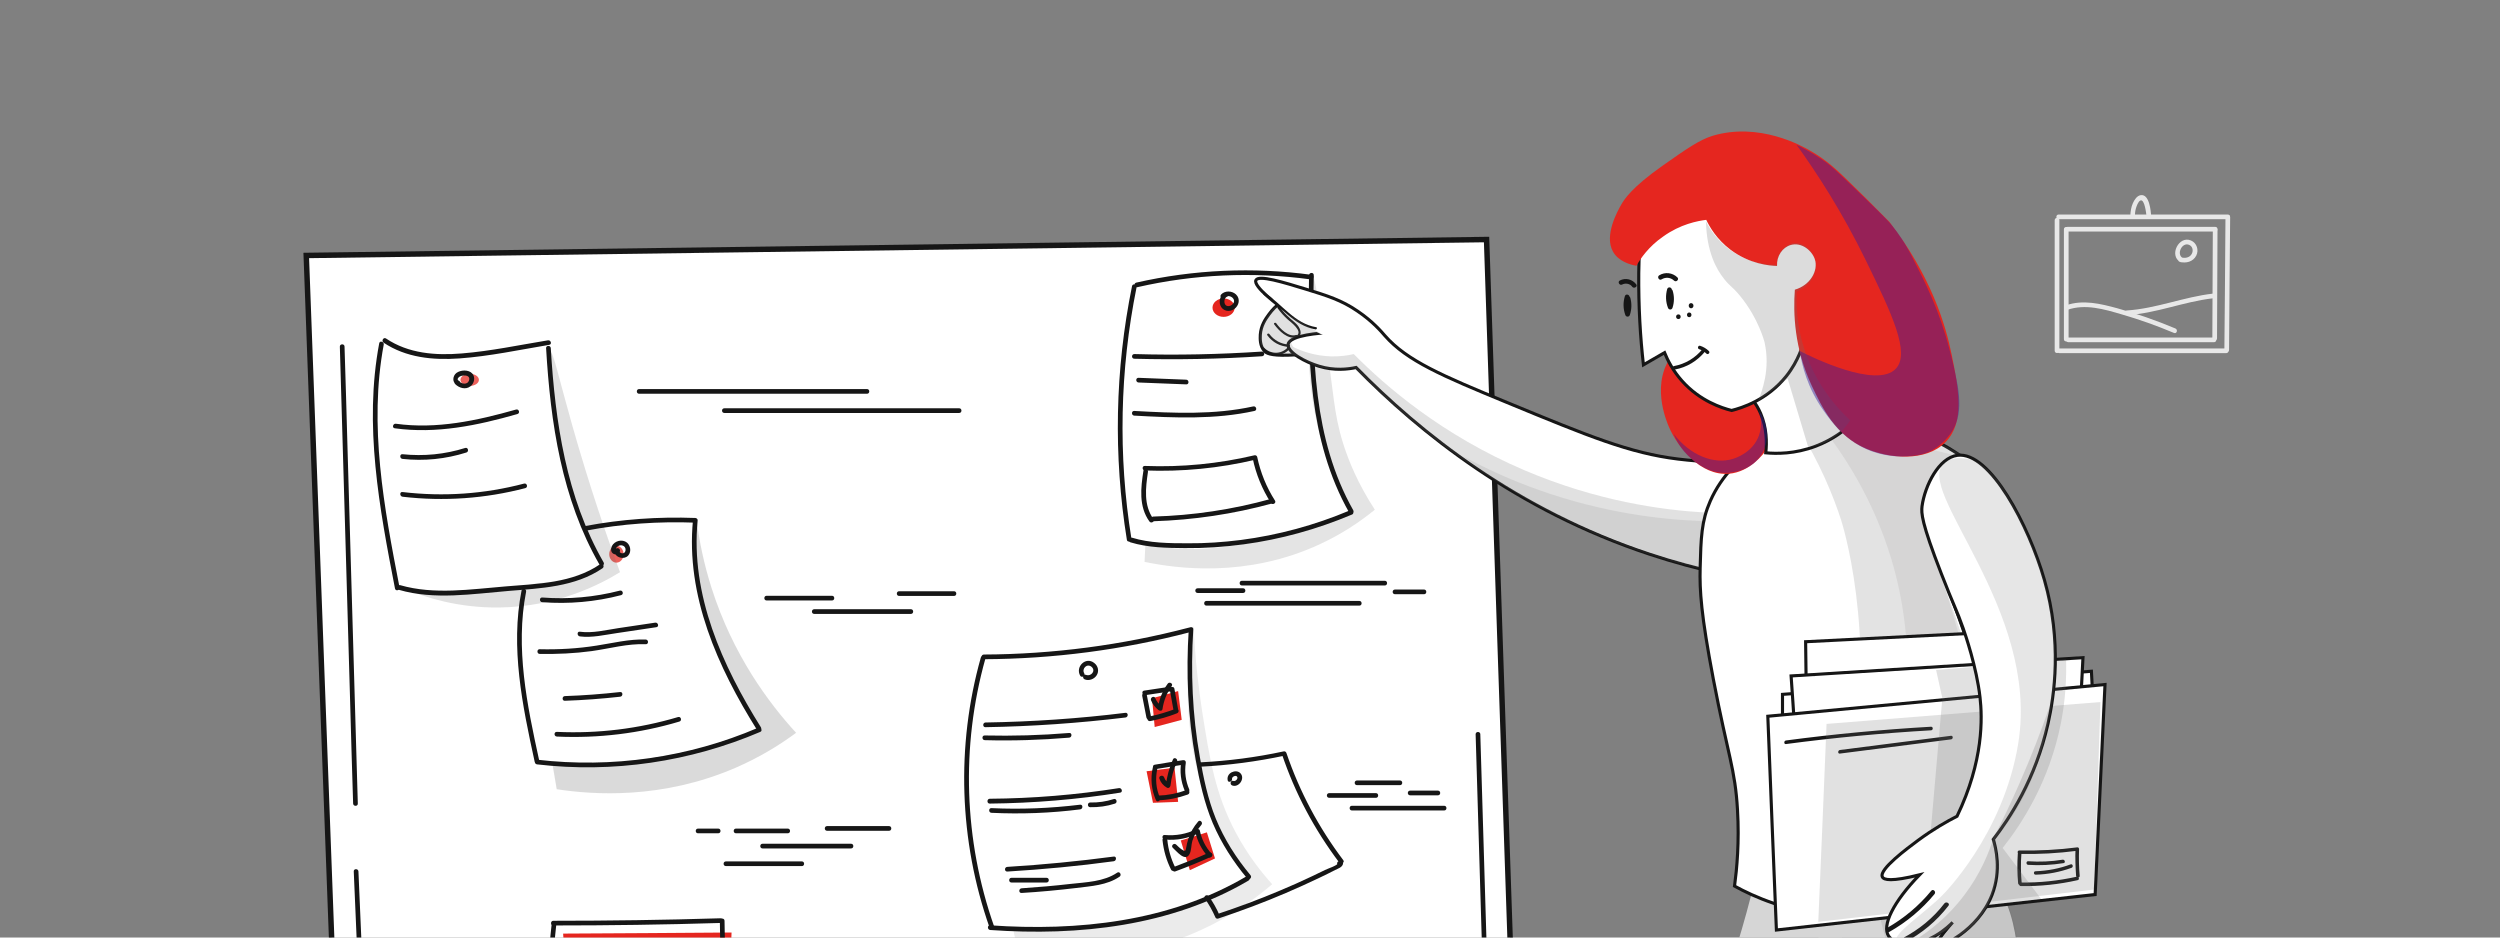 <?xml version="1.0" encoding="UTF-8" standalone="no"?>
<svg
   xmlns:dc="http://purl.org/dc/elements/1.1/"
   xmlns:cc="http://creativecommons.org/ns#"
   xmlns:rdf="http://www.w3.org/1999/02/22-rdf-syntax-ns#"
   xmlns:svg="http://www.w3.org/2000/svg"
   xmlns="http://www.w3.org/2000/svg"
   xmlns:sodipodi="http://sodipodi.sourceforge.net/DTD/sodipodi-0.dtd"
   xmlns:inkscape="http://www.inkscape.org/namespaces/inkscape"
   width="1600"
   height="600"
   viewBox="0 0 1600 600"
   version="1.1"
   id="svg1039"
   sodipodi:docname="pointing.svg"
   inkscape:version="1.0.1 (c497b03c, 2020-09-10)">
  <rect x="0" y="0" width="1600" height="600" fill="#808080" stroke="none"/>
  <defs
     id="defs1043" />
  <sodipodi:namedview
     pagecolor="#ffffff"
     bordercolor="#666666"
     borderopacity="1"
     objecttolerance="10"
     gridtolerance="10"
     guidetolerance="10"
     inkscape:pageopacity="0"
     inkscape:pageshadow="2"
     inkscape:window-width="1805"
     inkscape:window-height="882"
     id="namedview1041"
     showgrid="false"
     inkscape:zoom="0.38625"
     inkscape:cx="800"
     inkscape:cy="600"
     inkscape:window-x="0"
     inkscape:window-y="25"
     inkscape:window-maximized="0"
     inkscape:current-layer="svg1039" />
  <title
     id="title833">pointing</title>
  <g
     id="Page-1"
     stroke="none"
     stroke-width="1"
     fill="none"
     fill-rule="evenodd">
    <g
       id="hugo"
       transform="translate(127,84)"
       fill-rule="nonzero">
      <path
         d="m 28.4,912.2 c 49.2,2.2 98.4,3.3 147.6,3.2 1.9,0 1.9,-3 0,-3 -49.2,0.1 -98.4,-1 -147.6,-3.2 -1.9,-0.1 -1.9,2.9 0,3 z M 179,837.8 c 7.7,28.9 14.9,58 21.5,87.2 0.4,1.9 3.3,1.1 2.9,-0.8 -6.7,-29.2 -13.8,-58.3 -21.5,-87.2 -0.5,-1.8 -3.4,-1 -2.9,0.8 z m 134,2.2 c -2.8,27.5 -5.6,55.1 -8.3,82.6 -0.2,1.9 2.8,1.9 3,0 2.8,-27.5 5.6,-55.1 8.3,-82.6 0.1,-1.9 -2.9,-1.9 -3,0 z"
         id="Shape"
         fill="#e8e8e8" />
      <path
         d="m 201.3,927.7 c 17.5,3.1 35.2,4.5 53,4 17,-0.5 35.6,-1.8 51.8,-7.2 1.8,-0.6 1,-3.5 -0.8,-2.9 -16.1,5.3 -34.2,6.6 -51,7.1 -17.5,0.5 -35,-0.9 -52.2,-3.9 -1.9,-0.4 -2.7,2.5 -0.8,2.9 z m -21.1,-88.9 c 20.7,5.8 43.2,5.9 64.6,6 23,0.2 46,-1.1 68.8,-3.7 1.9,-0.2 1.9,-3.2 0,-3 -22.2,2.6 -44.5,3.8 -66.8,3.7 -21.7,-0.1 -44.7,-0.1 -65.8,-5.9 -1.9,-0.5 -2.7,2.4 -0.8,2.9 z"
         id="path836"
         fill="#e8e8e8" />
      <path
         d="m 171.6,828.5 c 0.2,1.9 0.4,3.9 0.6,5.8 0.1,1.2 0.1,2.7 0.6,3.8 1.2,2.6 5.2,1.7 7.5,1.7 1.9,0 1.9,-3 0,-3 h -3.4 c -1.5,0 -1.5,-0.3 -1.6,-1.8 -0.2,-2.2 -0.4,-4.3 -0.6,-6.5 -0.3,-1.9 -3.3,-2 -3.1,0 z"
         id="Path"
         fill="#e8e8e8" />
      <path
         d="m 173.6,830.1 c 25,2.9 50.1,4.3 75.3,4.5 12.4,0.1 24.8,-0.1 37.3,-0.5 6.2,-0.2 12.4,-0.5 18.6,-0.8 2.9,-0.1 6.9,-1.1 9.8,-0.5 3.5,0.6 3.3,3.6 3.7,6.7 0.3,-0.6 0.7,-1.2 1,-1.8 h -3.9 c -1.9,-0.4 -2.7,2.5 -0.8,2.9 2,0.4 3.5,0.4 5.4,0 0.9,-0.2 1.2,-1.1 1,-1.8 -0.5,-3.5 -0.1,-7.9 -4.3,-8.8 -2.5,-0.6 -5.6,0.1 -8.2,0.2 -3.3,0.2 -6.5,0.3 -9.8,0.5 -14,0.6 -28.1,1 -42.2,1 -27.8,0 -55.5,-1.3 -83.1,-4.6 -1.7,-0.2 -1.7,2.8 0.2,3 z m 21.7,72.7 c 8,10.5 17.4,19.6 28,27.4 1.6,1.1 3.1,-1.5 1.5,-2.6 -10.2,-7.5 -19.3,-16.3 -27,-26.4 -1.1,-1.5 -3.7,0 -2.5,1.6 z m -6.7,-30.5 c 15.6,22.5 34.8,42.2 57,58.3 1.6,1.1 3.1,-1.5 1.5,-2.6 -21.7,-15.8 -40.6,-35.2 -55.9,-57.2 -1.1,-1.6 -3.7,-0.1 -2.6,1.5 z m -6.1,-26.8 c 27,32 57,61.9 92.8,84.1 1.6,1 3.2,-1.6 1.5,-2.6 -35.6,-22 -65.4,-51.7 -92.2,-83.6 -1.2,-1.5 -3.3,0.7 -2.1,2.1 z m 28.7,-1.7 c 25.7,29.9 54.2,58.3 86,81.7 1.6,1.1 3.1,-1.5 1.5,-2.6 -31.6,-23.2 -59.9,-51.6 -85.4,-81.2 -1.3,-1.5 -3.4,0.6 -2.1,2.1 z m 32.8,2.1 c 17.4,21.3 37.4,40.3 59.6,56.6 1.6,1.1 3.1,-1.5 1.5,-2.6 -22,-16.1 -41.8,-35 -59,-56.1 -1.2,-1.5 -3.3,0.6 -2.1,2.1 z m 26.8,-1.1 c 11.2,12.6 24,23.4 38.2,32.5 1.6,1 3.1,-1.6 1.5,-2.6 -14,-8.9 -26.6,-19.7 -37.6,-32 -1.3,-1.5 -3.4,0.6 -2.1,2.1 z"
         id="path839"
         fill="#e8e8e8" />
      <path
         d="m 132.4,680 c 6.5,13.7 10.9,28.1 13.4,43.1 0.1,0.7 0.8,1.1 1.4,1.1 0.6,0 3.8,-0.1 4,0.9 0.1,0.4 -1.9,2.7 -2.1,3.2 -0.6,1.6 -0.6,3.5 0,5.1 0.8,1.9 2.3,3.2 4.1,3.9 0.6,0.3 1.3,0.4 2,0.5 0.6,0.1 1.2,0.1 1.8,0 0.8,-0.1 0.7,0 -0.2,0.4 -1,1.5 -2.4,1.7 -2.8,3.9 -0.3,2.1 0.7,4.1 1.5,5.9 3.3,7 5.2,14.4 7.9,21.7 9.3,24.8 27.1,45.3 47.2,62.2 1.5,1.2 3.6,-0.9 2.1,-2.1 -20.7,-17.4 -39.1,-38.7 -47.8,-64.8 -1.1,-3.4 -2.1,-6.8 -3.3,-10.1 -1,-2.9 -2.9,-5.9 -3.8,-8.8 -1,-1.6 -0.9,-3.4 0.4,-5.2 l 1.2,-0.9 c 0.3,-0.5 0.9,-0.8 1.2,-1.4 0.4,-1.1 0.1,-2.1 -0.7,-2.9 -1.3,-1.3 -3.3,-0.6 -5,-1.1 -6.5,-1.9 -1.2,-6.3 -0.7,-9.5 0.7,-4.2 -4.5,-3.7 -7.3,-3.9 0.5,0.4 1,0.7 1.4,1.1 -2.5,-15.2 -7.1,-29.9 -13.7,-43.8 -0.4,-1.8 -3,-0.3 -2.2,1.5 z"
         id="path841"
         fill="#e8e8e8" />
      <path
         d="m 133.5,679.3 c 32.5,8.7 61,30.8 81.7,57 22,27.8 35.7,61.2 43.1,95.7 0.4,1.9 3.3,1.1 2.9,-0.8 -7.5,-35 -21.5,-68.8 -43.8,-97 -21,-26.5 -50,-48.9 -83,-57.7 -2,-0.6 -2.8,2.3 -0.9,2.8 z"
         id="path843"
         fill="#e8e8e8" />
      <path
         d="m 145.3,691.7 c 39.8,38.7 70.5,86.2 89.4,138.5 0.7,1.8 3.6,1 2.9,-0.8 -19.1,-52.7 -50,-100.7 -90.2,-139.8 -1.3,-1.4 -3.5,0.7 -2.1,2.1 z"
         id="path845"
         fill="#e8e8e8" />
      <path
         d="m 163,754.6 c 8.4,0.9 16.6,2.8 24.4,5.9 7.6,3 15.9,6.8 20.7,13.7 1.1,1.6 3.7,0.1 2.6,-1.5 -4.8,-6.9 -12.3,-10.8 -19.9,-14 -8.9,-3.8 -18.2,-6.1 -27.9,-7.1 -1.8,-0.2 -1.8,2.8 0.1,3 z m 14.9,-54.8 c -0.1,11.5 1.8,22.8 5.5,33.7 0.6,1.8 3.5,1 2.9,-0.8 -3.6,-10.6 -5.4,-21.6 -5.4,-32.9 0,-1.9 -3,-1.9 -3,0 z m 54.9,54.4 c 4.9,-18.3 21.2,-29.2 35.1,-40.4 14.8,-11.9 29.1,-24.6 42.7,-37.8 -0.8,-0.5 -1.7,-1 -2.5,-1.5 -4.5,12.1 -5.4,24.8 -5.2,37.6 0.2,12.8 3.1,27.5 -1,39.9 0.5,-0.4 1,-0.7 1.4,-1.1 -3.2,0.2 -6.4,0.5 -9.6,0.7 -1,0.1 -2,1.3 -1.3,2.3 2.3,3.1 5,4.1 4.9,8.7 0,3.2 -0.8,6.9 -1.9,9.9 -1.1,3.1 -4,5.2 -5,8.1 -0.8,2.6 1.2,4.8 1.2,7.4 0.1,4.3 -3,7.9 -5.2,11.3 -2.1,3.2 -4,6.5 -5.7,9.9 -3.4,6.7 -6.1,13.6 -8.1,20.8 -0.5,1.9 2.4,2.7 2.9,0.8 2.5,-8.9 6.1,-17.5 10.8,-25.5 3.2,-5.4 9.2,-11.7 8.5,-18.5 -0.3,-2.7 -1.7,-3.5 -0.5,-6.6 0.1,-0.1 1.9,-2.5 2,-2.7 1.9,-3.1 2.8,-6.6 3.4,-10.1 0.4,-2.6 1.2,-5.8 0.8,-8.4 -0.6,-3.7 -3.4,-4 -5.5,-6.8 -0.4,0.8 -0.9,1.5 -1.3,2.3 3.2,-0.2 6.4,-0.5 9.6,-0.7 0.7,-0.1 1.2,-0.4 1.4,-1.1 3.8,-11.6 1.5,-25.1 1.1,-37.1 -0.4,-13.7 0.1,-27.5 5,-40.5 0.6,-1.5 -1.5,-2.4 -2.5,-1.5 -14.5,14.1 -29.7,27.6 -45.6,40.2 -13.6,10.8 -28.3,21.8 -33,39.4 -0.3,2.1 2.6,2.9 3.1,1 z"
         id="path847"
         fill="#e8e8e8" />
      <path
         d="m 299.5,689 c -9.8,17.1 -19.8,34 -29.2,51.3 -8.8,16 -16.6,32.6 -20.3,50.5 -0.4,1.9 2.5,2.7 2.9,0.8 3.8,-18.3 11.9,-35.1 20.9,-51.4 9.2,-16.7 18.9,-33.1 28.3,-49.7 0.9,-1.6 -1.7,-3.2 -2.6,-1.5 z"
         id="path849"
         fill="#e8e8e8" />
      <path
         d="m 270,716.8 c 1.3,5.7 1.9,11.4 1.7,17.2 -0.1,1.9 2.9,1.9 3,0 0.2,-6.1 -0.4,-12 -1.8,-18 -0.5,-1.9 -3.3,-1.1 -2.9,0.8 z m 16.3,-19.1 c 1.1,4.3 1.3,8.5 0.8,12.8 -0.2,1.9 2.8,1.9 3,0 0.6,-4.6 0.3,-9.1 -0.9,-13.6 -0.5,-1.8 -3.4,-1 -2.9,0.8 z m 0.7,19.9 c 5.9,-3.5 12,-6.6 18.3,-9.2 1.8,-0.7 1,-3.6 -0.8,-2.9 -6.6,2.7 -12.9,5.9 -19.1,9.5 -1.6,1 -0.1,3.6 1.6,2.6 z m -25.8,50.2 c 3.8,-3.2 7.6,-6.3 11.5,-9.3 4.1,-3.2 8.6,-7.5 13.6,-9.5 1.8,-0.7 1,-3.6 -0.8,-2.9 -4.5,1.7 -8.2,5 -12,8 -4.9,3.8 -9.7,7.6 -14.4,11.6 -1.5,1.2 0.6,3.3 2.1,2.1 z M 145.4,711.7 c 7,0.7 14,1.4 21,2 1.9,0.2 1.9,-2.8 0,-3 -7,-0.7 -14,-1.4 -21,-2 -1.9,-0.2 -1.9,2.8 0,3 z m 183.5,199.5 h 481.7 c 1.9,0 1.9,-3 0,-3 H 328.9 c -2,0 -2,3 0,3 z m 423.8,-245 V 710 c 0,1.9 3,1.9 3,0 v -43.8 c 0,-1.9 -3,-1.9 -3,0 z m -69,50.5 h 145.5 c 1.9,0 1.9,-3 0,-3 H 683.7 c -1.9,0 -2,3 0,3 z"
         id="path851"
         fill="#e8e8e8" />
      <path
         d="m 716.3,717.5 v 37.9 c 0,1.9 3,1.9 3,0 v -37.9 c 0,-2 -3,-2 -3,0 z m 75,-0.8 v 33.4 c 0,1.9 3,1.9 3,0 v -33.4 c 0,-1.9 -3,-1.9 -3,0 z m -47.5,41.6 h 111.3 c 1.9,0 1.9,-3 0,-3 H 743.8 c -1.9,0 -1.9,3 0,3 z m -83.9,181.9 h 245.7 c 1.9,0 1.9,-3 0,-3 H 659.9 c -1.9,0 -1.9,3 0,3 z m 338.7,-25.9 h 309.1 c 1.9,0 1.9,-3 0,-3 H 998.6 c -1.9,0 -1.9,3 0,3 z M 1.7,965.5 H 249 c 1.9,0 1.9,-3 0,-3 H 1.7 c -1.9,0 -1.9,3 0,3 z m 166.2,30 h 201.9 c 1.9,0 1.9,-3 0,-3 H 167.9 c -2,0 -2,3 0,3 z M 1191,140.5 V 56.9 c 0,-1.9 -3,-1.9 -3,0 v 83.6 c 0,1.9 3,1.9 3,0 z"
         id="path853"
         fill="#e8e8e8" />
      <path
         d="m 1190.5,56.3 h 108.3 c 1.9,0 1.9,-3 0,-3 h -108.3 c -1.9,0 -1.9,3 0,3 z"
         id="path855"
         fill="#e8e8e8" />
      <path
         d="m 1297.3,55 c -0.2,28.3 -0.4,56.6 -0.7,84.9 0,1.9 3,1.9 3,0 0.2,-28.3 0.4,-56.6 0.7,-84.9 0,-1.9 -3,-1.9 -3,0 z"
         id="path857"
         fill="#e8e8e8" />
      <path
         d="m 1191,142 h 106.8 c 1.9,0 1.9,-3 0,-3 H 1191 c -1.9,0 -1.9,3 0,3 z m 2.9,-79.3 v 70.4 c 0,1.9 3,1.9 3,0 V 62.7 c 0,-1.9 -3,-1.9 -3,0 z"
         id="path859"
         fill="#e8e8e8" />
      <path
         d="m 1196.1,64.2 h 94.7 c 1.9,0 1.9,-3 0,-3 h -94.7 c -2,0 -2,3 0,3 z"
         id="path861"
         fill="#e8e8e8" />
      <path
         d="m 1289.2,63.4 -0.3,69.1 c 0,1.9 3,1.9 3,0 l 0.3,-69.1 c 0,-1.9 -3,-1.9 -3,0 z"
         id="path863"
         fill="#e8e8e8" />
      <path
         d="m 1196.7,135 h 93.3 c 1.9,0 1.9,-3 0,-3 h -93.3 c -1.9,0 -1.9,3 0,3 z m -0.6,-20.7 c 11.5,-4 23.6,-0.4 34.8,2.9 11.4,3.3 22.6,7.3 33.5,11.9 1.8,0.7 2.6,-2.2 0.8,-2.9 -12.1,-5.1 -24.5,-9.4 -37.1,-12.9 -10.7,-2.9 -22,-5.7 -32.8,-1.9 -1.8,0.6 -1,3.5 0.8,2.9 z"
         id="path865"
         fill="#e8e8e8" />
      <path
         d="m 1234.1,117.7 c 18.9,-1.1 36.6,-8.7 55.3,-10.8 1.9,-0.2 1.9,-3.2 0,-3 -18.7,2.1 -36.4,9.6 -55.3,10.8 -2,0.2 -2,3.2 0,3 z m 35.8,-36.6 c -4.2,-2.4 -0.4,-10.3 4.1,-8.4 2.4,1 2.9,3.9 1.6,6 -1.4,2.3 -4.3,2.7 -6.7,2 -1.9,-0.5 -2.7,2.4 -0.8,2.9 4,1.1 8.5,-0.1 10.5,-4 1.8,-3.5 0.4,-8.1 -3.4,-9.7 -7.8,-3.3 -14.2,9.7 -6.8,13.8 1.6,0.9 3.2,-1.7 1.5,-2.6 z m -30.6,-26.8 c 0.1,-1.7 0.2,-3.4 0.7,-5 0.4,-1.3 1.4,-4.4 2.9,-5 2.7,-1 3.7,8.5 3.9,10.3 0.2,1.9 3.2,1.9 3,0 -0.3,-3.5 -1.1,-14.5 -6.7,-13.7 -2.4,0.3 -4.1,3 -5,5 -1.2,2.6 -1.6,5.5 -1.7,8.3 -0.1,2 2.9,2 2.9,0.1 z m 16.8,466.5 v 36.1 c 0,1.9 3,1.9 3,0 v -36.1 c 0,-1.9 -3,-1.9 -3,0 z"
         id="path867"
         fill="#e8e8e8" />
      <path
         d="m 1219.8,561.3 h 81.7 c 1.9,0 1.9,-3 0,-3 h -81.7 c -1.9,0 -1.9,3 0,3 z"
         id="path869"
         fill="#e8e8e8" />
      <path
         d="m 1231.3,562.2 v 17 c 0,1.9 3,1.9 3,0 v -17 c 0,-1.9 -3,-1.9 -3,0 z m 43.7,0.9 v 20.2 c 0,1.9 3,1.9 3,0 v -20.2 c 0,-2 -3,-2 -3,0 z"
         id="path871"
         fill="#e8e8e8" />
      <path
         d="m 1253.8,587.2 h 56.7 c 1.9,0 1.9,-3 0,-3 h -56.7 c -1.9,0 -1.9,3 0,3 z"
         id="path873"
         fill="#e8e8e8" />
      <path
         d="m 561.9,879.6 c 31.5,-21.3 47.3,-32 51.4,-33.3 10,-3.2 42.4,-13.5 70.7,3.8 20.3,12.4 39,39.3 31.2,57.3 -5.6,12.8 -22.7,16.8 -38.2,20.5 -22.9,5.4 -42.5,2.4 -53.5,-0.2 -4.3,4.2 -11.2,9.8 -20.9,13.5 -16.1,6.2 -34.7,5.1 -35.6,1.4 -0.4,-1.9 3.6,-5.6 23,-13.2 -2.3,-2.5 -5.7,-5.5 -10.5,-7.6 -14.2,-6.5 -28.4,-0.2 -31.1,1.1 13.9,8.1 16.9,12.3 16.2,14.6 -1.8,5.8 -30.1,7.7 -37.7,-5.6 -0.8,-1.3 -3,-5.8 -1.2,-14.3 3.6,-15.6 16.6,-24.7 36.2,-38 z"
         id="path875"
         fill="#161616" />
      <path
         d="m 699.1,901.8 c 3.2,-6.6 17.6,-5 23.2,-4.4 7.2,0.8 13.6,1.5 19.4,6.6 4.4,3.8 10.8,12.1 8.5,18.8 -2.1,6.4 -10,5.9 -25.3,13.4 -2.6,1.3 -27.6,13.6 -25.9,21.7 0.7,3.3 5.2,3.2 19.5,9.3 12.4,5.2 19.7,8.4 25.8,15.4 3,3.5 9,10.4 7.4,17.4 -3,12.9 -29.8,15.1 -30.5,13.1 -0.6,-1.7 18.2,-6.4 18.4,-15.2 0.2,-6.7 -10.3,-12.1 -16.9,-15.6 -19.4,-10.1 -32.5,-6.5 -37.6,-16.2 -2.9,-5.5 -1.3,-11.4 -1,-12.5 1.5,-5.4 5.7,-10 26.2,-20.3 18.7,-9.4 27,-11.6 26.9,-15.8 -0.1,-3.9 -7.3,-7.1 -11.7,-8.2 -12.4,-3.3 -21.5,4.5 -25.7,0.1 -1.8,-2 -1.7,-5.4 -0.7,-7.6 z m -170.8,-48.4 18.9,14.1 c 9,-0.9 17.9,-1.7 26.9,-2.6 5.6,-5.4 11.2,-10.9 16.8,-16.3 0.4,3.4 1.2,11.1 1.5,14.8 3.5,33.3 3.8,36.2 1.7,40 -6.9,12.3 -30.2,17.3 -43.6,8.7 -6.5,-4.2 -9,-10.5 -13.7,-22.6 -5.7,-14.6 -7.7,-27.4 -8.5,-36.1 z"
         id="path877"
         fill="#161616" />
      <path
         d="m 553.7,888 c -1.5,3.1 -4.8,5 -8.2,4.4 -0.9,-0.2 -1.3,1.3 -0.4,1.4 4.1,0.7 8.2,-1.3 9.9,-5.1 0.4,-0.8 -0.8,-1.6 -1.3,-0.7 z m 13.9,-1 c 3.3,3.2 7.7,4.6 12.2,3.9 1,-0.1 0.5,-1.6 -0.4,-1.4 -4,0.6 -7.9,-0.7 -10.8,-3.5 -0.7,-0.7 -1.7,0.3 -1,1 z m -5.3,9.5 c -0.3,0 -0.5,-0.1 -0.8,-0.1 0.1,-0.1 0.1,-0.3 0.2,-0.4 0.2,0.2 0.5,0.4 0.7,0.6 0,-0.2 -0.1,-0.3 -0.1,-0.5 -0.3,-0.9 -1.7,-0.5 -1.4,0.4 0.5,2.2 1.3,5.6 -1.4,6.7 -0.9,0.4 -0.5,1.8 0.4,1.4 3.6,-1.5 3.2,-5.4 2.5,-8.6 -0.5,0.1 -1,0.3 -1.4,0.4 0,0.2 0.1,0.3 0.1,0.5 0.1,0.3 0.4,0.6 0.7,0.6 2.6,-0.2 0.5,-3.8 -0.7,-1.7 -0.5,0.7 0.7,1.5 1.2,0.7 z"
         id="path879"
         fill="#ffffff" />
      <path
         d="m 561.3,897.2 c 0.5,1.7 0.6,3.6 1.7,5.1 0.9,1.2 2.3,1.8 3.8,1.5 0.9,-0.2 0.5,-1.6 -0.4,-1.4 -2.8,0.6 -3.2,-3.8 -3.7,-5.6 -0.2,-0.9 -1.6,-0.5 -1.4,0.4 z m -4.8,1.4 c -2.9,-1.3 -5.9,-1.9 -9.1,-1.7 -1,0.1 -1,1.6 0,1.5 2.9,-0.2 5.7,0.3 8.3,1.5 0.9,0.4 1.7,-0.9 0.8,-1.3 z m -2.6,2 c -2.5,0.2 -4.7,1.2 -6.4,2.9 -0.7,0.7 0.4,1.7 1.1,1.1 1.5,-1.4 3.3,-2.3 5.4,-2.5 0.8,-0.1 0.8,-1.6 -0.1,-1.5 z m 14.3,-2.7 c 2.9,-1.1 5.8,-1.5 8.9,-1.2 1,0.1 1,-1.4 0,-1.5 -3.2,-0.3 -6.3,0.2 -9.3,1.3 -0.9,0.3 -0.6,1.8 0.4,1.4 z m 2,2.7 c 2.2,-0.3 4.3,-0.1 6.4,0.7 0.9,0.3 1.3,-1.1 0.4,-1.4 -2.2,-0.8 -4.5,-1 -6.8,-0.7 -1,0 -1,1.6 0,1.4 z m -23.6,-17 c 1.5,-0.9 3.3,-0.9 4.8,0 0.8,0.5 1.6,-0.8 0.8,-1.3 -2,-1.1 -4.3,-1.1 -6.3,0 -0.9,0.5 -0.1,1.8 0.7,1.3 z m 21,-2 c 1.5,-0.8 3.2,-1 5,-0.8 0.9,0.1 1.4,-1.3 0.4,-1.4 -2.1,-0.3 -4.2,0 -6.1,1 -1,0.3 -0.2,1.6 0.7,1.2 z"
         id="path881"
         fill="#ffffff" />
      <path
         d="m 543.7,850.2 c 3.1,-1.3 6.2,-2.6 9.2,-4 -0.6,-0.4 -1.1,-0.8 -1.7,-1.3 -1.2,3.8 -3,7.2 -5.4,10.4 -0.6,0.8 0.4,2 1.3,1.7 3.4,-1.3 6.8,-2.5 10.2,-3.8 1.3,-0.5 0.8,-2.7 -0.6,-2.2 -3.4,1.3 -6.8,2.5 -10.2,3.8 0.4,0.6 0.8,1.1 1.3,1.7 2.6,-3.3 4.4,-6.9 5.7,-10.9 0.3,-1 -0.8,-1.6 -1.7,-1.3 -3.1,1.3 -6.2,2.6 -9.2,4 -1.4,0.6 -0.2,2.5 1.1,1.9 z m 5,-18.2 c 2.1,-1.2 4.2,-2 6.5,-2.5 -0.4,-0.6 -0.8,-1.1 -1.3,-1.7 -0.9,2 -2,4 -3.3,5.8 -0.5,0.8 0.2,1.6 1,1.7 2.7,0.2 5.2,-0.5 7.3,-2.1 1.1,-0.9 0,-2.8 -1.1,-1.9 -1.8,1.4 -3.8,2 -6.1,1.8 0.3,0.6 0.6,1.1 1,1.7 1.3,-1.9 2.4,-3.8 3.3,-5.8 0.4,-0.9 -0.3,-1.9 -1.3,-1.7 -2.5,0.5 -4.9,1.4 -7.1,2.7 -1.3,0.8 -0.2,2.7 1.1,2 z m 16.5,24.2 c -3.3,-3.3 2.4,-5.2 3,-8.1 0.6,-3.4 -3.4,-6.6 1.1,-9.2 1.3,-0.7 0.1,-2.7 -1.1,-1.9 -1.6,0.9 -2.9,2.3 -3.3,4.2 -0.6,3.2 2.2,5.1 -0.2,8 -1.1,1.4 -2.4,1.8 -2.8,3.7 -0.4,1.9 0.4,3.5 1.7,4.9 1.1,1 2.7,-0.6 1.6,-1.6 z"
         id="path883"
         fill="#161616" />
      <path
         d="M 841.3,570.7 C 590.6,588.8 339.9,606.8 89.3,624.9 82.5,443.1 75.7,261.3 69,79.5 L 824.4,69.3 c 5.6,167.1 11.2,334.2 16.9,501.4 z"
         id="path885"
         stroke="#161616"
         stroke-width="3.5"
         fill="#ffffff" />
      <path
         d="m 282,168 h 145.9 c 1.9,0 1.9,-3 0,-3 H 282 c -1.9,0 -1.9,3 0,3 z m 54.6,12.3 h 150.3 c 1.9,0 1.9,-3 0,-3 H 336.6 c -2,0 -2,3 0,3 z M 99.4,473.7 c 1.8,41.8 3.6,83.7 5.4,125.5 0.1,1.9 3.1,1.9 3,0 -1.8,-41.8 -3.6,-83.7 -5.4,-125.5 -0.1,-1.9 -3.1,-1.9 -3,0 z m 220.3,-24.4 h 13 c 1.9,0 1.9,-3 0,-3 h -13 c -1.9,0 -1.9,3 0,3 z m 24.3,0 h 33.2 c 1.9,0 1.9,-3 0,-3 H 344 c -1.9,0 -1.9,3 0,3 z m 58.3,-1.6 H 442 c 1.9,0 1.9,-3 0,-3 h -39.7 c -1.9,0 -1.9,3 0,3 z m -64.7,22.6 h 48.6 c 1.9,0 1.9,-3 0,-3 h -48.6 c -2,0 -2,3 0,3 z M 361,459 h 56.7 c 1.9,0 1.9,-3 0,-3 H 361 c -1.9,0 -1.9,3 0,3 z m 100.4,106.9 h 95.5 c 1.9,0 1.9,-3 0,-3 h -95.5 c -1.9,0 -1.9,3 0,3 z m 78.5,8.1 h 50.2 c 1.9,0 1.9,-3 0,-3 h -50.2 c -1.9,0 -1.9,3 0,3 z m 43.7,-12.2 H 633 c 1.9,0 1.9,-3 0,-3 h -49.4 c -1.9,0 -1.9,3 0,3 z m 84.2,-271.1 h 91.5 c 1.9,0 1.9,-3 0,-3 h -91.5 c -1.9,0 -1.9,3 0,3 z m -28.3,4.8 h 29.1 c 1.9,0 1.9,-3 0,-3 h -29.1 c -2,0 -2,3 0,3 z m 5.6,8.1 H 743 c 1.9,0 1.9,-3 0,-3 h -97.9 c -1.9,0 -1.9,3 0,3 z m 120.7,-7.3 h 18.6 c 1.9,0 1.9,-3 0,-3 h -18.6 c -2,0 -2,3 0,3 z M 741.5,418.5 H 769 c 1.9,0 1.9,-3 0,-3 h -27.5 c -2,0 -2,3 0,3 z m -17.8,8.1 h 29.9 c 1.9,0 1.9,-3 0,-3 h -29.9 c -2,0 -2,3 0,3 z m 14.5,8.1 h 59.1 c 1.9,0 1.9,-3 0,-3 h -59.1 c -1.9,0 -1.9,3 0,3 z m 37.3,-9.7 h 17.8 c 1.9,0 1.9,-3 0,-3 h -17.8 c -2,0 -2,3 0,3 z M 363.6,300.3 h 41.9 c 1.9,0 1.9,-3 0,-3 h -41.9 c -1.9,0 -1.9,3 0,3 z m 30.5,8.6 H 456 c 1.9,0 1.9,-3 0,-3 h -61.9 c -1.9,0 -2,3 0,3 z m 54.3,-11.5 h 35.2 c 1.9,0 1.9,-3 0,-3 h -35.2 c -1.9,0 -1.9,3 0,3 z M 90.5,137.8 97.1,365.6 c 0.6,21.6 1.2,43.1 1.9,64.7 0.1,1.9 3.1,1.9 3,0 L 95.4,202.5 c -0.6,-21.6 -1.2,-43.1 -1.9,-64.7 0,-1.9 -3,-1.9 -3,0 z m 726.9,248.1 4.5,150.5 c 0.1,1.9 3.1,1.9 3,0 l -4.5,-150.5 c 0,-1.9 -3,-1.9 -3,0 z"
         id="path887"
         fill="#161616" />
      <path
         d="m 610.3,362.9 c 0.6,6.1 1.2,12.3 1.7,18.4 5.8,-1.5 11.5,-3.1 17.3,-4.6 -0.8,-6.1 -1.5,-12.3 -2.3,-18.4 -5.6,1.5 -11.1,3.1 -16.7,4.6 z m -3.5,46.7 c 6,-0.8 11.9,-1.5 17.9,-2.3 0.8,7.3 1.5,14.6 2.3,21.9 -5.4,0.2 -10.8,0.4 -16.1,0.6 -1.4,-6.8 -2.7,-13.5 -4.1,-20.2 z m 21.9,44.3 c 1.9,6.3 3.8,12.7 5.8,19 5.4,-2.5 10.8,-5 16.1,-7.5 -1.7,-5.6 -3.5,-11.1 -5.2,-16.7 -5.5,1.8 -11.1,3.5 -16.7,5.2 z"
         id="path889"
         fill="#e5261f" />
      <path
         d="m 233.4,513.5 c 1.3,19.4 2.6,38.8 3.9,58.1 34,-2.2 68,-4.3 102,-6.5 0.6,-17.4 1.3,-34.9 1.9,-52.3 -35.9,0.3 -71.9,0.5 -107.8,0.7 z"
         id="path891"
         fill="#e5261f" />
      <ellipse
         id="Oval"
         fill="#e5261f"
         cx="656.1"
         cy="112.9"
         rx="7.1"
         ry="5.9" />
      <ellipse
         id="ellipse894"
         fill="#ec615b"
         cx="173.6"
         cy="159.1"
         rx="5.9"
         ry="3.9" />
      <ellipse
         id="ellipse896"
         fill="#ec615b"
         cx="267.5"
         cy="270.7"
         rx="4.6"
         ry="5.4" />
      <path
         d="m 225.3,141.4 c 1.8,-0.3 5.3,16.4 13.9,46.7 11.3,39.9 22.5,72.1 30.6,94.1 -12.3,7.6 -39.8,22.1 -77.3,22.6 -26.5,0.3 -47.4,-6.5 -59.8,-11.7 24.3,2.7 43.9,2 57.6,0.7 21.7,-2 17.9,-4.3 34.3,-5.1 6.8,-0.3 15.7,-0.3 24.8,-5.8 3.3,-2 5.7,-4.2 7.3,-5.8 -6.4,-13.2 -14.6,-32.6 -21.2,-56.9 -10.5,-39.5 -12.8,-78.3 -10.2,-78.8 z"
         id="path898"
         fill="#6d6c6c"
         opacity="0.21" />
      <path
         d="m 319,249.9 c 1.6,12.7 4.5,26.9 9.3,42.1 13.7,43.2 36.8,74 54.2,93 -10.4,7.7 -23.3,15.7 -38.8,22.4 -47,20.3 -90.9,17.3 -114.4,13.7 l -2.7,-15.9 c 10,0.3 20.6,0.1 31.7,-0.5 39.6,-2.5 73.6,-11.4 100.7,-21.3 -8.6,-14.6 -14.8,-27.2 -19.1,-36.7 -10.4,-22.7 -18.1,-39.8 -20.8,-62.9 -1.7,-14.1 -1,-26 -0.1,-33.9 z"
         id="path900"
         fill="#6d6c6c"
         opacity="0.25" />
      <path
         d="m 636.9,316.1 c 1,22.8 3.4,41.7 5.5,55.3 4.9,31.2 8.5,52.8 21.3,77.1 8,15.1 17,26.2 23.5,33.4 -11.3,9.7 -26.5,20.7 -46,29.5 -49,22.3 -95,17.8 -116.5,14.2 -1.1,-4.9 -2.2,-9.8 -3.3,-14.8 2.7,0.2 6.9,0.4 12,0.5 17,0.4 52.4,1 93,-12.6 11.4,-3.8 27.4,-10.2 45.4,-20.8 -7.1,-9.5 -14.1,-20.8 -20.2,-33.9 -24.1,-51.7 -19.3,-101.9 -14.7,-127.9 z"
         id="path902"
         fill="#6d6c6c"
         opacity="0.14" />
      <path
         d="m 713.5,91.8 c 2,9.3 4.9,23.5 7.8,41.2 5.4,34.2 5,46.6 11.3,66.8 3.3,10.5 9.2,25.4 20.3,42.4 -9.3,7.6 -20.9,15.5 -35.2,22.1 -46.8,21.7 -91.6,15.6 -112.2,11.3 0.2,-4 0.4,-8 0.6,-11.9 2.6,0.7 6.5,1.6 11.3,2.4 6.3,1 29.6,4.4 73.4,-6.6 12.1,-3 28.4,-7.8 47.1,-15.5 -3.6,-6.4 -8.9,-16.4 -13.7,-29.2 -14,-37.1 -13.9,-69.3 -13.7,-85.9 0.1,-9.1 0.7,-21.8 3,-37.1 z"
         id="path904"
         fill="#6d6c6c"
         opacity="0.18" />
      <g
         id="Group"
         transform="translate(111,89)"
         fill="#161616">
        <path
           d="m 4.7,46.7 c -9.9,52.4 0.1,105.4 10.1,157 0.4,1.9 3.3,1.1 2.9,-0.8 C 7.8,151.9 -2.1,99.4 7.6,47.5 7.9,45.7 5,44.8 4.7,46.7 Z"
           id="path906" />
        <path
           d="m 7.5,46.3 c 14.3,9.6 31.6,11.3 48.5,10.1 19.3,-1.4 38.4,-5.5 57.5,-8.7 1.9,-0.3 1.1,-3.2 -0.8,-2.9 -18.3,3 -36.6,6.9 -55.1,8.4 C 40.7,54.6 23.4,53.3 9,43.6 7.4,42.6 5.9,45.2 7.5,46.3 Z m 104,3.5 c 2.8,47.8 10,96.6 34.2,138.6 1,1.7 3.6,0.2 2.6,-1.5 -23.9,-41.6 -31,-89.9 -33.8,-137.1 -0.1,-1.9 -3.1,-1.9 -3,0 z"
           id="path908" />
        <path
           d="m 17.3,204.5 c 22.7,6.6 47.1,2.6 70.2,0.7 20.5,-1.7 42.5,-2.5 60.1,-14.5 1.6,-1.1 0.1,-3.7 -1.5,-2.6 -17.7,12.1 -39.9,12.5 -60.5,14.2 -22.2,1.8 -45.6,5.5 -67.5,-0.8 -1.9,-0.4 -2.7,2.5 -0.8,3 z M 55.7,70.7 c -2,-0.9 0.2,-2.8 1.4,-3.1 1.5,-0.4 4.4,-0.6 5.1,1.1 0.5,1.3 -0.3,3 -1.5,3.5 -1.9,0.9 -4,-0.2 -5.3,-1.5 -1.4,-1.4 -3.5,0.7 -2.1,2.1 2.5,2.5 6.6,3.8 9.7,1.5 2.5,-1.8 3.4,-5.8 1.3,-8.2 -2.4,-2.7 -7.5,-2.4 -10.2,-0.4 -2.4,1.8 -2.9,6.1 0.2,7.5 1.7,0.9 3.2,-1.7 1.4,-2.5 z"
           id="path910" />
        <path
           d="m 95.8,204.9 c -7.2,36.5 0.5,73.4 8.3,109.2 0.4,1.9 3.3,1.1 2.9,-0.8 -7.7,-35.2 -15.3,-71.6 -8.3,-107.6 0.4,-1.9 -2.5,-2.7 -2.9,-0.8 z m 41.3,-38.3 c 23.1,-4.4 46.5,-6 69.9,-5.1 l -1.5,-1.5 c -4.7,48.2 15.9,94.1 40.9,134 1,1.6 3.6,0.1 2.6,-1.5 C 224.3,253 203.8,207.7 208.5,160 c 0.1,-0.8 -0.8,-1.5 -1.5,-1.5 -23.7,-0.9 -47.4,0.8 -70.7,5.2 -1.9,0.4 -1.1,3.3 0.8,2.9 z"
           id="path912" />
        <path
           d="m 105.7,316.2 c 48.6,5.7 97.9,-1.6 142.9,-20.8 1.8,-0.8 0.2,-3.3 -1.5,-2.6 -44.4,19 -93.4,26 -141.4,20.4 -1.9,-0.2 -1.9,2.8 0,3 z m 50.2,-137.3 c 0,-0.1 0.3,-0.6 0.3,-0.8 0.1,-0.4 0.4,-0.8 0.7,-1.1 0.6,-0.5 1.3,-0.9 2.1,-1 1.5,-0.2 2.9,0.6 3.3,2.1 0.3,1.2 -0.2,2.8 -1.6,3 -1.3,0.2 -2.5,-0.7 -2.7,-2 -0.3,-1.9 -3.2,-1.1 -2.9,0.8 0.5,3.5 5,5.2 7.9,3.5 3.2,-1.9 3,-6.8 0.3,-9.1 -3,-2.5 -8,-1.2 -9.7,2.2 -0.8,1.7 -0.8,4 1.1,5 1.5,0.8 3.7,0.1 4.1,-1.8 0.3,-1.9 -2.6,-2.7 -2.9,-0.8 z M 14.6,101.1 c 26.6,3.7 53,-1.8 78.5,-9.1 1.9,-0.5 1.1,-3.4 -0.8,-2.9 -25,7.1 -50.9,12.7 -76.9,9.1 -1.9,-0.3 -2.7,2.6 -0.8,2.9 z m 5,19.6 c 13.8,1.5 27.6,0.1 40.9,-4.1 1.8,-0.6 1.1,-3.5 -0.8,-2.9 -13,4.1 -26.5,5.4 -40.1,4 -1.9,-0.2 -1.9,2.8 0,3 z m 0,24.2 c 26.4,3.1 53,1.2 78.6,-5.5 1.9,-0.5 1.1,-3.4 -0.8,-2.9 -25.4,6.7 -51.7,8.5 -77.8,5.4 -1.9,-0.3 -1.9,2.7 0,3 z m 98.8,153.5 c 26.5,1.2 53,-2 78.4,-9.6 1.8,-0.5 1.1,-3.4 -0.8,-2.9 -25.2,7.5 -51.3,10.7 -77.6,9.5 -2,-0.1 -2,2.9 0,3 z m 5.1,-22.9 c 11.8,-0.4 23.6,-1.3 35.4,-2.6 1.9,-0.2 1.9,-3.2 0,-3 -11.8,1.3 -23.5,2.2 -35.4,2.6 -1.9,0.1 -1.9,3.1 0,3 z m 9.6,-41.2 c 7.8,1 15.9,-1 23.6,-2.1 8.5,-1.3 16.9,-2.5 25.4,-3.8 1.9,-0.3 1.1,-3.2 -0.8,-2.9 -7.8,1.2 -15.7,2.4 -23.5,3.5 -8.1,1.2 -16.5,3.4 -24.7,2.3 -1.9,-0.3 -1.9,2.7 0,3 z M 486.5,10.1 c -10.9,53.5 -12,108.5 -3.3,162.4 0.3,1.9 3.2,1.1 2.9,-0.8 -8.6,-53.3 -7.4,-107.9 3.3,-160.8 0.4,-1.9 -2.5,-2.7 -2.9,-0.8 z"
           id="path914" />
        <path
           d="m 489.9,10.8 c 36.3,-8.3 73.8,-10 110.8,-5 1.9,0.3 2.7,-2.6 0.8,-2.9 -37.5,-5.1 -75.5,-3.4 -112.4,5 -1.8,0.5 -1,3.4 0.8,2.9 z"
           id="path916" />
        <path
           d="m 599.8,3.1 c -1.1,51.5 -0.4,105.9 25.7,152 1,1.7 3.5,0.2 2.6,-1.5 C 602.3,108 601.7,54.1 602.8,3.1 c 0.1,-1.9 -2.9,-1.9 -3,0 z"
           id="path918" />
        <path
           d="m 485.5,174.1 c 11.2,3.4 23.2,3.6 34.8,3.7 12.5,0.1 25,-0.7 37.5,-2.4 23.9,-3.2 47.2,-9.7 69.5,-19.1 1.8,-0.7 0.2,-3.3 -1.5,-2.6 -22.3,9.4 -45.8,15.8 -69.8,18.9 -11.2,1.4 -22.5,2.2 -33.8,2.1 -11.9,0 -24.4,-0.1 -35.8,-3.6 -2,-0.4 -2.7,2.5 -0.9,3 z M 546.7,14 c -3.4,1.2 -4.9,5.1 -3.7,8.4 1.4,3.7 5.7,4.6 8.9,2.4 3.1,-2.2 4.1,-6.6 1.1,-9.4 -2.6,-2.4 -7.1,-2.5 -9.5,0.1 -1.3,1.4 0.8,3.5 2.1,2.1 3,-3.2 8.9,1.3 4.8,4.5 -1.6,1.2 -3.9,1.2 -4.6,-0.9 -0.5,-1.6 0,-3.8 1.7,-4.4 1.8,-0.6 1,-3.5 -0.8,-2.8 z M 488,56.6 c 27.3,0.7 54.5,0.2 81.7,-1.6 1.9,-0.1 1.9,-3.1 0,-3 -27.2,1.8 -54.5,2.4 -81.7,1.6 -2,0 -2,3 0,3 z m 2.7,15.2 c 10.2,0.4 20.4,0.8 30.5,1.2 1.9,0.1 1.9,-2.9 0,-3 -10.2,-0.4 -20.4,-0.8 -30.5,-1.2 -2,-0.1 -2,2.9 0,3 z M 487.9,93 c 25.7,1.4 51.7,2.6 77,-3 1.9,-0.4 1.1,-3.3 -0.8,-2.9 -25.1,5.5 -50.8,4.3 -76.2,2.9 -1.9,-0.1 -1.9,2.9 0,3 z M 115.1,418.1 c -2.3,20 -3.1,40.1 -2.4,60.2 0.1,1.9 3.1,1.9 3,0 -0.7,-20.1 0.1,-40.2 2.4,-60.2 0.2,-1.9 -2.8,-1.9 -3,0 z"
           id="path920" />
        <path
           d="m 116.1,419.3 c 35.6,0 71.3,-0.5 106.9,-1.6 1.9,-0.1 1.9,-3.1 0,-3 -35.6,1.1 -71.3,1.6 -106.9,1.6 -1.9,0 -1.9,3 0,3 z"
           id="path922" />
        <path
           d="m 222.7,416.3 0.9,52.1 c 0,1.9 3,1.9 3,0 l -0.9,-52.1 c 0,-1.9 -3.1,-1.9 -3,0 z"
           id="path924" />
        <path
           d="m 112.4,476.1 c 0.2,6.5 11.5,3.6 15.2,3.4 10.6,-0.7 21.2,-1.4 31.7,-2.2 21.5,-1.5 43,-2.9 64.5,-4.4 1.9,-0.1 1.9,-3.1 0,-3 -18.3,1.2 -36.5,2.5 -54.8,3.7 l -26.1,1.8 c -2.6,0.2 -27.5,2.6 -27.6,0.7 0.1,-1.9 -2.9,-1.9 -2.9,0 z m 11.8,-43.3 c 24,-1.1 48,-0.2 71.8,2.8 1.9,0.2 1.9,-2.8 0,-3 -23.8,-3 -47.8,-3.9 -71.8,-2.8 -2,0.1 -2,3.1 0,3 z m 0.9,15.2 c 13.4,-1 26.9,-2.1 40.3,-3.1 1.9,-0.1 1.9,-3.1 0,-3 -13.4,1 -26.9,2.1 -40.3,3.1 -1.9,0.1 -1.9,3.1 0,3 z m 4.5,15.3 c 19.3,-2.5 40.3,-7.6 59.7,-4.1 1.9,0.3 2.7,-2.5 0.8,-2.9 -19.8,-3.6 -40.8,1.4 -60.5,4 -1.8,0.3 -1.9,3.3 0,3 z M 389.7,247.9 c -15.9,56.6 -13.9,117.2 5.6,172.7 0.6,1.8 3.5,1 2.9,-0.8 -19.3,-55 -21.3,-115 -5.6,-171.1 0.5,-1.9 -2.4,-2.7 -2.9,-0.8 z"
           id="path926" />
        <path
           d="m 391.7,248.9 c 44.5,-0.2 88.8,-6 131.9,-17.3 1.9,-0.5 1.1,-3.4 -0.8,-2.9 -42.8,11.2 -86.8,17 -131.1,17.2 -2,0 -2,3 0,3 z"
           id="path928" />
        <path
           d="m 522.8,229.8 c -1.8,27.8 -0.6,55.8 4.4,83.3 2.5,13.9 5.5,27.8 11,40.8 5.5,12.9 13.1,24.6 22,35.3 1.2,1.5 3.4,-0.6 2.1,-2.1 -9.1,-10.9 -16.8,-23 -22.2,-36.2 -5.1,-12.6 -7.9,-26.1 -10.2,-39.4 -4.8,-26.9 -5.9,-54.4 -4.2,-81.7 0.2,-1.9 -2.8,-1.9 -2.9,0 z"
           id="path930" />
        <path
           d="m 395.7,422.2 c 56.6,4 115.7,-2.4 165.3,-31.6 1.7,-1 0.2,-3.6 -1.5,-2.6 -49.3,29 -107.8,35.1 -163.8,31.2 -1.9,-0.2 -1.9,2.8 0,3 z m 60.2,-164.3 c -1.7,-2.9 1.7,-6.5 4.6,-4.2 3.1,2.5 -0.2,6.5 -3.5,5.2 -1.8,-0.7 -2.6,2.2 -0.8,2.9 2.7,1.1 6,-0.1 7.6,-2.5 1.8,-2.7 1,-6.1 -1.5,-8 -5.4,-4.3 -12.2,2.4 -9,8.1 1,1.7 3.6,0.2 2.6,-1.5 z m -63.2,34.5 c 29.9,-0.5 59.8,-2.6 89.6,-6.2 1.9,-0.2 1.9,-3.2 0,-3 -29.7,3.7 -59.6,5.7 -89.6,6.2 -1.9,0.1 -1.9,3.1 0,3 z M 493,272.3 c 0.9,4.6 1.8,9.3 2.7,13.9 0.4,1.9 3.3,1.1 2.9,-0.8 -0.9,-4.6 -1.8,-9.3 -2.7,-13.9 -0.3,-1.9 -3.2,-1.1 -2.9,0.8 z"
           id="path932" />
        <path
           d="m 495,271.9 c 5.5,-0.8 11,-1.6 16.6,-2.5 1.9,-0.3 1.1,-3.2 -0.8,-2.9 -5.5,0.8 -11,1.6 -16.6,2.5 -1.9,0.3 -1.1,3.2 0.8,2.9 z"
           id="path934" />
        <path
           d="m 510.7,268.5 c 0.8,4.3 1.5,8.6 2.3,12.8 0.3,1.9 3.2,1.1 2.9,-0.8 -0.8,-4.3 -1.5,-8.6 -2.3,-12.8 -0.3,-1.8 -3.2,-1 -2.9,0.8 z"
           id="path936" />
        <path
           d="m 498.2,288.5 c 5.9,-1.2 11.5,-2.8 17.1,-5 1.8,-0.7 1,-3.6 -0.8,-2.9 -5.6,2.1 -11.3,3.8 -17.1,5 -1.9,0.4 -1.1,3.3 0.8,2.9 z m 0.5,-13.2 c 1.1,2.5 2.6,4.5 4.8,6.2 0.8,0.6 2.3,0.6 2.5,-0.7 0.8,-5.4 2.7,-10.2 5.9,-14.7 1.1,-1.6 -1.5,-3.1 -2.6,-1.5 -3.3,4.6 -5.4,9.8 -6.2,15.4 0.8,-0.2 1.7,-0.4 2.5,-0.7 -1.9,-1.5 -3.3,-3.3 -4.3,-5.6 -0.8,-1.7 -3.4,-0.2 -2.6,1.6 z m 1.1,42.9 c -1.6,7.2 -0.9,14.2 2,20.9 0.8,1.8 3.3,0.2 2.6,-1.5 -2.6,-5.9 -3.1,-12.3 -1.7,-18.6 0.4,-1.9 -2.5,-2.7 -2.9,-0.8 z"
           id="path938" />
        <path
           d="m 501.8,319.2 c 6,-1 12,-1.9 18,-2.9 l -1.8,-1.8 c -1,6.4 -0.3,12.5 2.2,18.5 0.7,1.8 3.6,1 2.9,-0.8 -2.3,-5.4 -3.1,-11.1 -2.2,-16.9 0.2,-1.2 -0.6,-2 -1.8,-1.8 -6,0.9 -12,1.9 -18,2.9 -2,0.2 -1.2,3.1 0.7,2.8 z"
           id="path940" />
        <path
           d="m 503.1,339.2 c 6.6,-0.2 12.9,-1.5 19.1,-3.7 1.8,-0.7 1,-3.6 -0.8,-2.9 -5.9,2.2 -12,3.4 -18.3,3.6 -1.9,0 -1.9,3 0,3 z m 0.9,-13.9 c 0.9,2.6 2.4,4.4 4.8,5.8 1.1,0.6 2.1,-0.2 2.3,-1.3 0.6,-5.3 2,-10.4 4.2,-15.3 0.8,-1.7 -1.8,-3.3 -2.6,-1.5 -2.4,5.4 -3.9,11 -4.6,16.8 0.8,-0.4 1.5,-0.9 2.3,-1.3 -1.7,-1 -2.7,-2.2 -3.4,-4.1 -0.7,-1.7 -3.6,-0.9 -3,0.9 z m 2,39.3 c 0.7,6.7 2.5,13 5.5,19 0.8,1.7 3.4,0.2 2.6,-1.5 -2.7,-5.5 -4.4,-11.4 -5,-17.5 -0.3,-1.9 -3.3,-1.9 -3.1,0 z"
           id="path942" />
        <path
           d="m 507.4,364.3 c 7.7,0.7 14.9,-0.7 21.8,-4.1 -0.7,-0.3 -1.5,-0.6 -2.2,-0.9 1.3,6.1 4,11.4 8.2,16.1 1.3,1.4 3.4,-0.7 2.1,-2.1 -3.8,-4.3 -6.2,-9.1 -7.4,-14.7 -0.2,-1 -1.4,-1.3 -2.2,-0.9 -6.4,3.1 -13.2,4.3 -20.3,3.7 -1.9,-0.2 -1.9,2.8 0,2.9 z"
           id="path944" />
        <path
           d="m 514.2,384.7 c 7.8,-2.9 15.5,-6 23,-9.4 1.8,-0.8 0.2,-3.4 -1.5,-2.6 -7.3,3.3 -14.8,6.3 -22.3,9.1 -1.8,0.7 -1,3.6 0.8,2.9 z m -1.6,-15.1 c 2.4,2.1 7.9,9.3 10.7,4 1.3,-2.4 1,-5.7 1.8,-8.4 1.2,-3.8 3.2,-7.3 5.8,-10.3 1.2,-1.5 -0.9,-3.6 -2.1,-2.1 -2.8,3.3 -5,6.9 -6.3,11.1 -0.6,1.9 -1.1,3.9 -1.4,5.9 -0.4,2.5 -1.1,1.9 -3,0.7 -1.2,-0.8 -2.3,-2 -3.4,-3 -1.4,-1.3 -3.5,0.8 -2.1,2.1 z M 395.4,341.3 c 28,-0.3 55.9,-2.6 83.5,-7 1.9,-0.3 1.1,-3.2 -0.8,-2.9 -27.4,4.3 -55,6.6 -82.7,6.8 -1.9,0.1 -1.9,3.1 0,3.1 z m -3.2,-40.6 c 18.1,0.5 36.1,-0.1 54.1,-1.6 1.9,-0.2 1.9,-3.2 0,-3 -18,1.5 -36.1,2 -54.1,1.6 -1.9,-0.1 -1.9,2.9 0,3 z m 4.3,46.5 c 19,0.9 38,0.2 56.8,-2.2 1.9,-0.2 1.9,-3.2 0,-3 -18.9,2.3 -37.9,3.1 -56.8,2.2 -1.9,-0.1 -1.9,2.9 0,3 z m 63.2,-3.6 c 5.4,0.1 10.7,-0.6 15.9,-2.3 1.8,-0.6 1,-3.5 -0.8,-2.9 -4.9,1.6 -9.9,2.3 -15.1,2.2 -1.9,0 -1.9,3 0,3 z m -53,41.2 c 22.8,-1.4 45.5,-3.5 68.1,-6.6 1.9,-0.3 1.9,-3.3 0,-3 -22.6,3 -45.3,5.2 -68.1,6.6 -2,0.1 -2,3.1 0,3 z m 2.6,7 h 22.5 c 1.9,0 1.9,-3 0,-3 h -22.5 c -1.9,0 -1.9,3 0,3 z m 6.5,6.7 c 11.7,-0.7 23.4,-1.8 35.1,-3.2 9.4,-1.2 19.5,-1.7 27.6,-7.2 1.6,-1.1 0.1,-3.7 -1.5,-2.6 -8.5,5.8 -19.9,6.1 -29.8,7.2 -10.4,1.2 -20.9,2.1 -31.3,2.8 -2,0.1 -2.1,3.1 -0.1,3 z M 530,317.7 c 18.2,-0.9 36.3,-3.3 54.2,-7.1 -0.6,-0.3 -1.2,-0.7 -1.8,-1 8.4,25 20.8,48.3 36.7,69.4 1.1,1.5 3.8,0 2.6,-1.5 -15.7,-20.8 -28,-43.9 -36.4,-68.6 -0.3,-0.8 -1,-1.2 -1.8,-1 -17.6,3.8 -35.4,6.1 -53.4,7 -2.1,-0.1 -2.1,2.9 -0.1,2.8 z"
           id="path946" />
        <path
           d="m 533.1,402.1 c 2.7,3.8 4.9,7.8 6.8,12.1 0.2,0.6 1.1,0.9 1.7,0.7 14.7,-4.9 29.2,-10.3 43.4,-16.4 7.2,-3.1 14.3,-6.3 21.4,-9.7 3.4,-1.6 6.8,-3.3 10.1,-5 2,-1 4.3,-1.6 5,-3.8 0.2,-0.6 -0.1,-1.4 -0.7,-1.7 -0.9,-0.5 -1.4,-0.5 -2.3,0 -0.6,0.3 -0.9,1.1 -0.7,1.7 0,0.1 0.1,0.2 0.1,0.3 0.5,1.9 3.4,1.1 2.9,-0.8 0,-0.1 -0.1,-0.2 -0.1,-0.3 -0.2,0.6 -0.5,1.1 -0.7,1.7 h -0.7 c -0.2,-0.6 -0.5,-1.1 -0.7,-1.7 -0.6,1.8 -6.9,3.7 -8.6,4.6 -2.8,1.4 -5.6,2.7 -8.5,4.1 -6.7,3.2 -13.5,6.2 -20.4,9.1 -13.2,5.6 -26.7,10.6 -40.3,15.1 0.6,0.2 1.1,0.5 1.7,0.7 -1.8,-4.3 -4.1,-8.3 -6.8,-12.1 -1.1,-1.7 -3.7,-0.2 -2.6,1.4 z m 17.4,-76.6 c -0.2,-1.3 2.2,-2.5 3.1,-1.6 1.2,1.2 -0.8,3.4 -2.2,2.9 -1.8,-0.7 -2.6,2.2 -0.8,2.9 4.3,1.6 8.5,-4.6 5.2,-7.9 -1.5,-1.5 -3.8,-1.4 -5.6,-0.5 -1.9,1 -2.9,2.9 -2.5,5 0.2,1.9 3.1,1 2.8,-0.8 z m -443.1,-80 c 11.1,0.2 22.3,-0.3 33.3,-1.8 11.5,-1.6 22.9,-4.9 34.6,-4.4 1.9,0.1 1.9,-2.9 0,-3 -10.7,-0.4 -21.1,2.3 -31.6,3.9 -12,1.9 -24.2,2.6 -36.4,2.3 -1.8,0 -1.8,3 0.1,3 z m 1.6,-33.1 c 17,1.3 34,-0.2 50.5,-4.5 1.9,-0.5 1.1,-3.4 -0.8,-2.9 -16.3,4.2 -32.9,5.7 -49.7,4.4 -1.9,-0.1 -1.9,2.9 0,3 z m 384.8,-84.2 c -1.7,11 -3.1,22.9 3.8,32.5 1.1,1.6 3.7,0.1 2.6,-1.5 -6.4,-8.9 -5,-20 -3.5,-30.2 0.3,-1.9 -2.6,-2.7 -2.9,-0.8 z"
           id="path948" />
        <path
           d="m 494.7,128.1 c 23.8,0.9 47.6,-1.4 70.8,-6.9 -0.6,-0.3 -1.2,-0.7 -1.8,-1 2.1,10.3 6.1,19.9 11.7,28.7 1,1.6 3.6,0.1 2.6,-1.5 -5.5,-8.6 -9.3,-18 -11.4,-28 -0.2,-0.8 -1.1,-1.2 -1.8,-1 -22.9,5.4 -46.4,7.7 -70,6.8 -2,-0.2 -2,2.8 -0.1,2.9 z"
           id="path950" />
        <path
           d="m 500.1,160.6 c 25.8,-0.8 51.3,-4.6 76.1,-11.4 1.9,-0.5 1.1,-3.4 -0.8,-2.9 -24.6,6.8 -49.8,10.6 -75.3,11.3 -2,0.1 -2,3.1 0,3 z m 352.6,698.5 v 33.8 c -80,31.7 -96.3,43 -95.1,47.1 0.3,1 2.4,4 44.4,-0.9 41.6,-4.9 75.3,-12 98.7,-17.8 -4.1,-23.1 -8.3,-46.2 -12.4,-69.3 -11.9,2.4 -23.8,4.8 -35.6,7.1 z"
           id="path952" />
      </g>
      <path
         d="m 999.6,469.8 c -2.3,4.3 -3.1,7.8 -3.3,8.6 -14.3,60.8 -33,96.7 -45.2,167.2 -23.3,135.8 -3.2,290.1 -1.3,304.6 6.4,2.8 18.7,7 34.4,6.4 13.8,-0.6 24.5,-4.7 30.6,-7.6 -2.3,-44.3 0,-99 15.3,-159.3 18.7,-73.9 42.4,-98.4 63.7,-184.8 15.8,-64 34.1,-138.5 2.5,-160.6 -24.2,-17.2 -80.9,-4.6 -96.7,25.5 z"
         id="path955"
         fill="#d6d6d6" />
      <path
         d="m 1054.9,501.7 c -16,73 -30.9,150.8 -43.5,233.1 -11.9,77.4 -20.8,151.5 -27.4,221.9 10.1,-2.1 20.1,-4.2 30.2,-6.3 -1.3,-31.1 0.1,-57.6 2.1,-77.9 2.4,-25.2 8.5,-83.9 33,-142.5 3.2,-7.5 7.3,-16.6 14,-33.7 11.3,-28.3 19.5,-52.5 23.2,-63.9 17.4,-54.4 26.1,-117.5 28.8,-138.3 -20.2,2.4 -40.3,5 -60.4,7.6 z"
         id="path957"
         fill="#6d6c6c"
         opacity="0.2" />
      <path
         d="m 1087.9,628.8 c -39.2,51.1 -57.5,97.4 -66.7,128.5 -8.4,28.3 -12.1,53.3 -16.9,85.7 -6.8,46 -9.4,84.8 -10.5,112.4 6.6,-1.6 13.1,-3.3 19.7,-4.9 -1.1,-38.7 1.6,-71.8 4.9,-97.6 4,-30.6 8.6,-66.1 24.6,-108.8 5.8,-15.5 8.6,-19.9 21.8,-53.4 10.2,-26.2 18,-47.7 23.1,-61.9 z"
         id="path959"
         fill="#6d6c6c"
         opacity="0.19" />
      <path
         d="m 1179.7,936.6 c 5.6,13.9 11.3,27.8 16.9,41.8 -47,29.9 -69.2,47.3 -66.7,52.4 3.1,6.3 43.7,-6.2 121.8,-37.3 -8.3,-27 -16.6,-53.9 -24.9,-80.9 z"
         id="path961"
         fill="#161616" />
      <path
         d="m 1141.1,471 c 24.5,22.4 23.7,53.8 26.8,105.8 0,0 7.6,127.9 33.1,230.7 6.4,25.7 18,65.6 39.5,113.4 -3.6,4.6 -13.4,15.8 -30.6,21.7 -17.6,6 -32.6,2.8 -38.2,1.3 -30.6,-52.2 -52.3,-96.7 -66.3,-127.5 -64.9,-142.2 -70.1,-217.1 -70.1,-256.2 0,-40.2 0.7,-88.4 30.6,-104.5 22.5,-12.1 55.5,-2.7 75.2,15.3 z"
         id="path963"
         fill="#d6d6d6" />
      <path
         d="m 1071.7,486.3 c 11.1,42.7 23.1,86.1 35.9,130.1 33.4,114.2 69.7,222.1 107.8,323.3 3.7,-1.9 8.2,-4.5 12.8,-8 4.7,-3.6 8.4,-7.2 11.2,-10.4 -5.2,-12.1 -12.4,-29.6 -20,-51.1 -11.5,-32.9 -30.2,-93.4 -39.9,-174 -9.3,-77.4 -14,-116.1 -13.6,-140.5 0.3,-20.1 2.1,-61 -23.9,-83 -5.4,-4.5 -10.7,-7.2 -14.4,-8.8 -18.7,7.5 -37.3,15 -55.9,22.4 z"
         id="path965"
         fill="#6d6c6c"
         opacity="0.15" />
      <path
         d="m 1167.1,581.7 c -4.6,46.5 -6.1,108.8 5.1,180.8 11.3,72.4 31.8,131.5 50.3,174.5 5.7,-4.7 11.4,-9.4 17.1,-14.2 -6.8,-16.1 -15.7,-38.5 -24.6,-65.9 -17.1,-52.7 -24.5,-93.8 -30.9,-130.7 -6.5,-37.8 -13.3,-86.7 -17,-144.5 z"
         id="path967"
         fill="#6d6c6c"
         opacity="0.22" />
      <path
         d="m 698.9,105.7 c -4,2 -9.5,5.5 -13.8,11.5 -2.3,3.1 -5.1,7.2 -5.5,13 -0.1,2.3 -0.4,7.3 2.8,10.6 0.9,1 3.3,2.9 15.1,2.5 10.5,-0.4 15.8,-0.6 18.5,-3.4 5.2,-5.4 3.3,-15.6 0,-21.7 -5.2,-9.7 -15.4,-12.1 -17.1,-12.5 z"
         id="path969"
         stroke="#161616"
         stroke-width="2"
         fill="#ffffff" />
      <path
         d="m 759.3,130.8 c 14.1,16.1 36.7,25.7 78.2,42.8 52.3,21.6 78.5,32.4 109.5,36.2 33.5,4.1 51.4,-0.2 57.6,10.7 8.1,14.1 -10.9,40.5 -30.5,62.6 -14.6,-3.2 -29.7,-7.2 -45.3,-12.4 -85.5,-28.3 -147.3,-78.1 -187.9,-119.5 -5.1,1.1 -13.8,2.2 -23.7,-0.8 -8.5,-2.5 -20.5,-8.9 -19.8,-14 0.9,-6.2 22.6,-7.3 23.9,-7.4 -6.6,-2.7 -16.1,-7.3 -26.4,-14.8 -3,-2.2 -20.2,-14.9 -18.1,-18.9 1.8,-3.5 17.4,1.3 32.1,5.8 13.4,4.1 22.7,7 32.9,14 9.8,6.6 15.5,13.4 17.5,15.7 z"
         id="path971"
         stroke="#161616"
         stroke-width="2"
         fill="#ffffff" />
      <path
         d="m 690.1,106.8 c 2.4,2.7 2.9,6.3 5,9.1 1.8,2.5 4.4,4.3 7.1,5.8 8.1,4.5 16.7,8.2 25,12.3 1.4,0.7 3.2,-1.2 1.8,-2.4 -4.3,-3.7 -8.9,-7 -13.7,-10 -1.6,-1 -3.2,1.6 -1.5,2.6 4.6,2.9 9,6 13.1,9.5 l 1.8,-2.4 c -7.9,-3.8 -15.8,-7.5 -23.6,-11.6 -3.7,-1.9 -7,-4.1 -8.9,-7.9 -1.3,-2.6 -2,-5.1 -4,-7.3 -1.3,-1.2 -3.4,0.9 -2.1,2.3 z"
         id="path973"
         fill="#ffffff" />
      <path
         d="m 697.9,117.3 c 4.6,2 9,4.6 13,7.7 1.5,1.2 3.6,-0.9 2.1,-2.1 -4.2,-3.3 -8.7,-6 -13.6,-8.2 -1.8,-0.8 -3.3,1.8 -1.5,2.6 z"
         id="path975"
         fill="#ffffff" />
      <path
         d="m 686.1,105 c 3.8,6.1 8.8,11.1 14.7,15.1 1.6,1.1 3.1,-1.5 1.5,-2.6 -5.5,-3.7 -10.1,-8.4 -13.6,-14.1 -1,-1.5 -3.6,0 -2.6,1.6 z"
         id="path977"
         fill="#ffffff" />
      <path
         d="m 690.6,113.2 c 2,2.7 4.2,5.2 6.7,7.4 1.8,1.6 9.7,7.3 5.6,10.2 -0.8,0.5 0,1.8 0.8,1.3 2.8,-1.9 1.7,-5.3 0,-7.6 -1.3,-1.7 -3.1,-3 -4.8,-4.5 -2.6,-2.3 -4.9,-4.8 -7,-7.5 -0.6,-0.9 -1.9,-0.1 -1.3,0.7 z"
         id="path979"
         fill="#161616" />
      <path
         d="m 688.5,123.6 c 3,4.1 8.7,9.9 14.3,8.2 0.9,-0.3 0.5,-1.7 -0.4,-1.4 -4.8,1.5 -10.1,-4 -12.6,-7.5 -0.6,-0.8 -1.9,-0.1 -1.3,0.7 z m -4.4,7 c 3.3,4.5 8.1,7.1 13.7,7.4 1,0.1 1,-1.4 0,-1.5 -5,-0.3 -9.4,-2.7 -12.4,-6.7 -0.6,-0.8 -1.9,0 -1.3,0.8 z m -3.2,9 c 4.7,4.9 12.5,5 17.2,0 0.7,-0.7 -0.4,-1.8 -1.1,-1.1 -4.1,4.4 -10.9,4.3 -15,0 -0.7,-0.7 -1.8,0.4 -1.1,1.1 z m 1,-34.8 c 11.1,7.3 19.1,19.6 33,22 0.9,0.2 1.4,-1.3 0.4,-1.4 -13.7,-2.3 -21.7,-14.6 -32.6,-21.8 -0.9,-0.7 -1.6,0.6 -0.8,1.2 z"
         id="path981"
         fill="#161616" />
      <path
         d="m 680.7,137.5 c -3.6,-4.9 -0.6,-15.4 8.1,-25.3 9.8,5.7 19.5,11.5 29.3,17.2 -1.8,0 -17.6,0.2 -18.7,5.1 -0.2,0.8 0,2 1.5,3.7 5,2.4 13.4,5.6 24.2,5.9 5.6,0.1 10.5,-0.6 14.3,-1.5 20.4,20.6 56.3,51.7 109.1,74.3 46.4,19.8 88,25.5 115.5,27.1 -0.9,11.8 -1.8,23.5 -2.7,35.3 C 916,267.3 854.6,244.5 793.6,198.7 772.8,183.1 755,167 739.8,151.5 c -14,2.3 -22.7,-0.1 -28.2,-2.9 -4.7,-2.4 -7.7,-5.4 -13.9,-5.9 -4.1,-0.3 -7.6,0.7 -12.1,-1.5 -0.5,-0.2 -3.4,-1.7 -4.9,-3.7 z"
         id="path983"
         fill="#6d6c6c"
         opacity="0.2" />
      <path
         d="m 809.5,208.1 c 14,7.5 30.2,15.1 48.7,21.6 40.3,14.3 76.8,18.8 104.7,19.8 -0.4,10.2 -0.7,20.5 -1.1,30.7 -29,-6.8 -65.4,-18.7 -104,-40.3 -18.5,-10.3 -34.5,-21.2 -48.3,-31.8 z"
         id="path985"
         fill="#6d6c6c"
         opacity="0.14" />
      <path
         d="m 967.6,236.6 c -5.7,12.9 -6,23.6 -6.5,42.8 -0.4,14.5 0.6,30.1 8.4,71.1 9.5,49.6 14,57.6 15.5,83.9 1.2,20.6 -0.4,37.5 -1.9,48.7 12.6,6.9 33.7,16.3 61.3,18.4 48.8,3.7 84.9,-17.8 97.3,-26 1.5,-31.4 3,-62.9 4.6,-94.3 -5.5,-26.8 -12,-47.8 -16.7,-61.6 -14.8,-43.5 -28.6,-64.1 -19.8,-85.9 4.9,-12.1 14.6,-19.5 21.3,-23.6 -4.7,-3.6 -54,-40.1 -107.8,-21.2 -5.6,1.9 -41,14.4 -55.7,47.7 z"
         id="path987"
         stroke="#161616"
         stroke-width="2"
         fill="#ffffff" />
      <path
         d="m 1023.1,188.8 c 15,24 23.4,45.2 28.2,60 0,0 23.5,71.4 6.3,167.2 -3.7,20.4 -10.3,49.4 -23.3,82.6 5,1.1 11,2 17.8,2.3 0,0 10.5,0.5 22.3,-1 14.4,-1.9 39.1,-9.6 68.2,-24.4 l 1.5,-100.4 c -7.4,-28.3 -14.9,-51 -20.5,-66.9 -13.5,-37.9 -23,-55.7 -15.2,-74.5 5.1,-12.3 15.5,-19.9 23.6,-24.3 -10.6,-7 -30.2,-17.9 -57,-22.1 -22.1,-3.4 -40.3,-1 -51.9,1.5 z"
         id="path989"
         fill="#6d6c6c"
         opacity="0.19" />
      <path
         d="m 1036.8,186.5 c 16.1,19.8 34.9,48.7 46.5,86.8 32.9,108.8 -21.2,204.2 -33.7,225.1 10.5,-0.1 22.8,-1 36.2,-3.6 23.9,-4.6 43,-12.8 56.7,-20.1 0.5,-31.2 1,-62.4 1.5,-93.5 -8.5,-28.9 -16.5,-56.3 -27.4,-93.5 -7.4,-25.5 -13.2,-46.4 -2.3,-63.1 5.3,-8.1 12.7,-12.6 18.3,-15.2 -31.9,-7.7 -63.9,-15.3 -95.8,-22.9 z"
         id="path991"
         fill="#6d6c6c"
         opacity="0.11" />
      <path
         d="m 1029.4,390.8 c -0.3,-21.4 -0.5,-42.7 -0.8,-64.1 51.3,-2.6 102.6,-5.2 154,-7.8 1.8,19.8 3.6,39.6 5.5,59.4 -52.9,4.2 -105.8,8.3 -158.7,12.5 z"
         id="path993"
         stroke="#161616"
         stroke-width="2"
         fill="#ffffff" />
      <path
         d="m 1013.8,383.8 v -23.4 c 65.9,-4.9 131.8,-9.9 197.7,-14.8 0.5,9.6 1,19.3 1.6,28.9 -66.4,3 -132.9,6.2 -199.3,9.3 z"
         id="path995"
         stroke="#161616"
         stroke-width="2"
         fill="#ffffff" />
      <path
         d="m 1019.3,348.6 c 0.8,11.5 1.6,22.9 2.3,34.4 61,-4.9 121.9,-9.9 182.9,-14.8 0.5,-10.4 1,-20.8 1.6,-31.3 -62.3,3.9 -124.6,7.8 -186.8,11.7 z"
         id="path997"
         stroke="#161616"
         stroke-width="2"
         fill="#ffffff" />
      <path
         d="m 1004.4,374.4 c 1.8,45.6 3.6,91.2 5.5,136.8 68,-7.6 136,-15.1 204,-22.7 l 6.3,-134.4 c -72,6.8 -143.9,13.5 -215.8,20.3 z"
         id="path999"
         stroke="#161616"
         stroke-width="2"
         fill="#ffffff" />
      <path
         d="m 1016,392.2 c 30.9,-4.1 61.8,-7 92.9,-8.8 1.4,-0.1 1.4,-2.3 0,-2.3 -31.1,1.8 -62.1,4.7 -92.9,8.8 -1.4,0.2 -1.4,2.5 0,2.3 z m 34.5,6.1 c 23.7,-3 47.4,-6.1 71.2,-9.1 1.4,-0.2 1.4,-2.4 0,-2.3 -23.7,3 -47.4,6.1 -71.2,9.1 -1.4,0.3 -1.4,2.5 0,2.3 z m 113.9,64 c -0.4,6.3 -0.4,12.7 0.2,19 0.1,1.4 2.4,1.4 2.3,0 -0.6,-6.3 -0.7,-12.7 -0.2,-19 0.1,-1.4 -2.2,-1.4 -2.3,0 z"
         id="path1001"
         fill="#161616" />
      <path
         d="m 1165.4,462.5 c 12.4,0.3 24.7,-0.4 37,-2 l -1.1,-1.1 c -0.2,5.8 0,11.5 0.4,17.2 0.1,1.4 2.4,1.4 2.3,0 -0.5,-5.7 -0.6,-11.5 -0.4,-17.2 0,-0.6 -0.5,-1.2 -1.1,-1.1 -12.3,1.6 -24.6,2.2 -37,2 -1.6,-0.1 -1.6,2.1 -0.1,2.2 z"
         id="path1003"
         fill="#161616" />
      <path
         d="m 1166.3,483.1 c 12.3,0.2 24.4,-1.1 36.4,-3.8 1.4,-0.3 0.8,-2.5 -0.6,-2.2 -11.8,2.6 -23.7,3.9 -35.8,3.7 -1.4,0 -1.4,2.2 0,2.3 z m 4.7,-13.6 c 7.6,0.5 15.1,0.1 22.7,-1.1 1.4,-0.2 0.8,-2.4 -0.6,-2.2 -7.3,1.2 -14.7,1.5 -22.1,1 -1.4,-0.1 -1.4,2.2 0,2.3 z m 4.8,6.3 c 7.9,-0.2 15.5,-1.7 23,-4.4 1.3,-0.5 0.8,-2.7 -0.6,-2.2 -7.2,2.7 -14.7,4.1 -22.4,4.4 -1.4,-0.1 -1.5,2.2 0,2.2 z"
         id="path1005"
         fill="#161616" />
      <path
         d="m 1036.7,506 c 1.8,-42.2 3.6,-84.4 5.3,-126.7 58.4,-4.7 116.9,-9.3 175.3,-14 -1.3,40 -2.7,80 -4,120 -58.9,6.9 -117.7,13.8 -176.6,20.7 z"
         id="path1007"
         fill="#6d6c6c"
         opacity="0.2" />
      <path
         d="m 1195.3,338 c 0.3,11.6 -0.3,25.4 -3.3,40.7 -7.4,37.6 -25.2,64.7 -37.3,80 8.2,10.9 16.4,21.8 24.7,32.7 l -75.3,8.7 c 4,-45.8 8,-91.6 12,-137.3 -1.3,-6 -2.7,-12 -4,-18 27.7,-2.4 55.5,-4.6 83.2,-6.8 z"
         id="path1009"
         fill="#6d6c6c"
         opacity="0.2" />
      <path
         d="m 1125.7,207.4 c 20.9,-2.8 45.8,45.2 55.7,79.7 11.4,39.7 6.4,74 2.3,92.1 -8,35.5 -24.6,60.5 -35,74 1.6,5.3 5.3,19.7 -0.8,35.5 -9,23.1 -33.4,34.2 -35.3,32.1 -0.6,-0.7 0.6,-3.6 10.1,-14.5 -2,2.1 -16.4,16.4 -32.6,13 -2.8,-0.6 -6.3,-1.3 -8.3,-4.1 -4.7,-6.8 3.1,-22.2 19.7,-39.3 -18.1,4.5 -22.9,3.3 -23.8,1.3 -2.3,-4.8 16.2,-18.4 22.9,-23.4 9.9,-7.3 18.8,-12.3 24.9,-15.4 17.1,-35.5 16.2,-63.2 14.7,-76.2 -2.2,-19.2 -9.4,-40.1 -10.8,-44.1 -4,-11.5 -5.9,-14.1 -13.9,-34.8 -12.9,-33.2 -12.9,-38.9 -12.4,-43.3 1.8,-13.2 10.7,-31 22.6,-32.6 z"
         id="path1011"
         stroke="#161616"
         stroke-width="2"
         fill="#ffffff" />
      <path
         d="m 1082.2,512.4 c 11.1,-6.3 20.8,-14.4 28.9,-24.2 1.2,-1.5 -0.9,-3.6 -2.1,-2.1 -7.9,9.6 -17.4,17.6 -28.3,23.8 -1.7,0.8 -0.2,3.4 1.5,2.5 z m 9.8,6.7 c 11,-5.7 20.4,-13.6 28,-23.4 1.2,-1.5 -1.4,-3 -2.6,-1.5 -7.2,9.4 -16.4,16.9 -26.9,22.3 -1.7,0.9 -0.2,3.5 1.5,2.6 z"
         id="path1013"
         fill="#161616" />
      <path
         d="m 1117.3,212.2 c -19.9,17.3 61.3,93.2 47.4,179.4 -9.5,59.1 -48.9,97.7 -48.9,97.7 -11,11 -31.7,24.5 -29.2,29.2 1.8,3.4 14.3,0.3 18.8,-1.1 8.5,-2.6 14.4,-7 17.7,-9.9 -5,5.6 -10.7,12.5 -9.5,13.9 1.7,1.8 15.9,-5.6 24.8,-16 15.4,-18 13.2,-43 11.7,-53.2 3.6,-4.7 8.3,-11.3 13.1,-19.7 4.4,-7.5 17.1,-30.9 22.6,-62.7 9.7,-56.3 -10.2,-100.7 -18.2,-118.1 -7.2,-15.5 -19.4,-41.2 -37.9,-42.3 -2.4,-0.3 -8.5,-0.6 -12.4,2.8 z"
         id="path1015"
         fill="#6d6c6c"
         opacity="0.17" />
      <path
         d="m 1184.7,368.2 c -5.4,15.7 -11.8,32.2 -19.4,49.5 -5.4,12.3 -10.9,23.8 -16.5,34.7 -2.8,9 -8.1,22.5 -18.6,36.4 -11,14.6 -23.1,23.5 -31.2,28.6 2.3,0.1 5.1,-0.1 8.2,-0.9 7.8,-1.8 13,-6.1 15.6,-8.7 -3,3.8 -6.1,7.5 -9.1,11.3 2.4,-0.4 6.2,-1.1 10.4,-3 22,-9.9 26.6,-36.8 26.9,-38.6 0.8,-4.9 1.3,-13.3 -1.7,-23.7 7.2,-8.5 16.3,-21.2 23.6,-38.3 8.1,-18.8 10.8,-35.7 11.8,-47.3 z"
         id="path1017"
         fill="#6d6c6c"
         opacity="0.22" />
      <path
         d="m 944.6,141.6 c -16.1,18.4 -5,44.1 -3.5,47.6 5.6,13 20.1,31.5 38.5,30 13.4,-1.2 21.9,-12.5 24,-15.5 14.8,-21.3 9.9,-62 -15.1,-72.5 -13.8,-5.8 -32.8,-2.4 -43.9,10.4 z"
         id="path1019"
         fill="#e5261f" />
      <path
         d="m 985.2,158 c 0.7,7.9 9,9.6 14.6,22.6 4,9.4 4,18.6 3.3,25.2 6.5,0.6 18.5,0.9 32.1,-4.3 10.7,-4.1 18.2,-10 22.7,-14.1 -2.1,-4.7 -5.2,-11.6 -8.9,-19.8 -16,-34.9 -18.6,-37.9 -22.5,-39.4 -15.6,-5.9 -42.6,15.1 -41.3,29.8 z"
         id="path1021"
         stroke="#161616"
         stroke-width="2"
         fill="#ffffff" />
      <path
         d="m 927.6,54.7 c -3.4,4.8 -5.5,10.7 -5.8,36 -0.2,21.6 1,41.3 3,58.8 l 13.5,-7.8 c 2,4.9 5.4,11.6 11.2,18.1 11.5,12.9 25.5,17.3 31.7,18.9 6.5,-1.6 22.7,-6.6 35,-21.9 8.1,-10.2 10.7,-20.3 11.3,-22.6 3.7,-15.1 0.1,-27.6 -1.8,-32.8 2.4,-1.1 6.1,-3.2 8.9,-7 5.9,-8 7.5,-22.3 0.2,-27.1 -5.4,-3.6 -15,-1.5 -22.2,5.9 -1.6,-3.7 -4.1,-8.8 -8.1,-14.1 -1,-1.3 -8.5,-11.1 -17.7,-16.2 -17.7,-10.2 -47,-5.4 -59.2,11.8 z"
         id="path1023"
         stroke="#161616"
         stroke-width="2"
         fill="#ffffff" />
      <path
         d="m 920.3,86.1 c -4,-0.7 -11.4,-2.8 -14.9,-8.9 -6,-10.3 2.8,-26 5,-29.9 1.8,-3.3 6.6,-11.2 27,-25.5 15.5,-10.9 23.3,-16.3 31.7,-18.9 29.8,-8.9 57.1,6.5 62.2,9.4 10.7,6.1 17.5,12.7 22.9,17.9 8.3,8 17.6,17.2 28,27.8 26.7,34.6 36.1,66.2 39.9,85.1 4.3,21.4 8.7,43.2 -4.1,56 -12.8,12.8 -36.2,10.2 -50.5,4.1 -19.9,-8.5 -28.4,-26.5 -35,-40.4 -11.2,-23.8 -11.9,-46.6 -10.8,-61.4 10,-2.9 15.1,-12.3 12.8,-19.4 -1.8,-5.6 -8.5,-11.2 -15.4,-9.2 -5.3,1.5 -9.1,7 -8.8,13.4 -4.8,-0.1 -17.6,-1.2 -29.8,-10.4 -8.9,-6.7 -13.4,-14.7 -15.5,-19.1 -5.5,0.7 -16.5,2.7 -27.6,10.7 -9.3,6.4 -14.5,14.1 -17.1,18.7 z"
         id="path1025"
         fill="#e5261f" />
      <path
         d="m 986.5,105.2 c 12,14.5 15.8,29.8 15.8,29.8 3.9,17.2 -1.7,31.8 -4.2,37.7 6.3,-4.8 12.7,-9.6 19,-14.4 4.4,14.6 8.7,29.1 13.1,43.7 3.3,-0.3 10.1,-1.5 16.9,-6.3 5.2,-3.7 8.3,-8 10,-10.7 -8.1,-7.5 -23.6,-24.1 -30.7,-50.2 -3.4,-12.6 -3.9,-23.8 -3.5,-32.2 9.1,-3.7 13.8,-12.6 11.9,-20 -1.4,-5.4 -6.9,-11.9 -14,-10.9 -5.9,0.9 -10.8,6.7 -10.7,13.8 -4.5,0 -15.1,-0.5 -26.2,-7.2 -11.5,-6.9 -17,-16.5 -19.1,-20.6 0.5,19.2 6.4,30.3 11.7,36.9 3.5,4.5 5.1,4.7 10,10.6 z"
         id="path1027"
         fill="#6d6c6c"
         opacity="0.24" />
      <path
         d="m 940,101 c -1.1,4 -1,8.1 0.5,12 0.5,1.4 2.4,1.5 2.9,0 1.2,-3.6 1.2,-7.4 0.1,-11 -0.6,-1.8 -3.5,-1.1 -2.9,0.8 1,3.2 0.9,6.3 -0.1,9.5 h 2.9 c -1.3,-3.4 -1.5,-6.9 -0.5,-10.4 0.5,-2 -2.3,-2.8 -2.9,-0.9 z m -3.6,-6.2 c 2.6,-1.6 5.8,-1.3 8,0.8 1.4,1.3 3.5,-0.8 2.1,-2.1 -3.1,-3 -7.9,-3.6 -11.6,-1.3 -1.6,1 -0.1,3.6 1.5,2.6 z m 10.8,25.4 c 1.9,0 1.9,-3 0,-3 -2,0 -2,3 0,3 z m 6.6,-8.7 v 0.3 c 0,0.8 0.7,1.5 1.5,1.5 0.8,0 1.5,-0.7 1.5,-1.5 v -0.3 c 0,-0.8 -0.7,-1.5 -1.5,-1.5 -0.8,0 -1.5,0.6 -1.5,1.5 z m 0.3,7.5 c 1.9,0 1.9,-3 0,-3 -1.9,0 -1.9,3 0,3 z m -41.2,-13.4 c -1.2,4 -1.1,8.1 0.3,12 0.5,1.4 2.4,1.4 2.9,0 1.2,-3.6 1.3,-7.4 0.3,-11 -0.5,-1.9 -3.4,-1.1 -2.9,0.8 0.9,3.2 0.8,6.3 -0.3,9.4 h 2.9 c -1.2,-3.4 -1.4,-6.9 -0.3,-10.4 0.5,-1.9 -2.4,-2.7 -2.9,-0.8 z m -1.7,-7.5 c 2.1,-1.1 5,-0.6 6.4,1.4 1.1,1.5 3.7,0 2.6,-1.5 -2.5,-3.3 -6.8,-4.4 -10.5,-2.5 -1.7,0.9 -0.2,3.5 1.5,2.6 z m 33.7,54.4 c 7.7,-1.4 14.4,-5.5 19.4,-11.6 0.9,-1.1 -0.7,-2.7 -1.6,-1.6 -4.7,5.8 -11,9.6 -18.4,11 -1.4,0.3 -0.8,2.5 0.6,2.2 z"
         id="path1029"
         fill="#161616" />
      <path
         d="m 960.5,139.5 c 1.8,0.6 3.3,1.5 4.6,2.8 1,1 2.6,-0.6 1.6,-1.6 -1.6,-1.6 -3.5,-2.7 -5.6,-3.4 -1.4,-0.4 -2,1.8 -0.6,2.2 z"
         id="path1031"
         fill="#161616" />
      <path
         d="m 1022.8,8.7 c 12.7,17.6 29,42.5 44.5,74.3 16.4,33.6 28.4,58.9 19.1,68.9 -12.3,13.3 -54.8,-7.8 -61.6,-11.3 1.4,9.1 4.9,23.6 15.2,38.1 5.2,7.3 14.3,20.2 31.1,26.2 10.1,3.6 19.1,3.4 22.6,3.1 4.7,-0.3 10.1,-0.7 16,-3.9 0,0 7.7,-4.1 12.9,-12.5 7.9,-12.8 3.7,-30.1 -1.9,-51.8 -6.7,-26 -15.7,-43.3 -24.5,-60.4 -2.2,-4.2 -4.8,-9.1 -9,-14.8 -4.2,-5.8 -7.3,-8.9 -20.3,-21.4 -19.3,-18.7 -22.3,-21.4 -28.1,-25.3 -6.4,-4.4 -12.1,-7.3 -16,-9.2 z"
         id="path1033"
         fill="#371b9b"
         opacity="0.45" />
      <path
         d="m 998.7,178.8 c 0.8,2.3 2.6,8.8 0,16 -3.9,10.7 -14.7,14.3 -16.4,14.8 -12.3,4 -27.8,-2.3 -38.2,-16 1.4,3.6 4.5,10 10.9,15.6 3.2,2.8 11.9,10.3 24.2,9.4 2.1,-0.2 15.6,-1.2 21.8,-12.9 4.5,-8.3 3.5,-18.7 -2.3,-26.9 z"
         id="path1035"
         fill="#371b9b"
         opacity="0.43" />
    </g>
  </g>
</svg>
